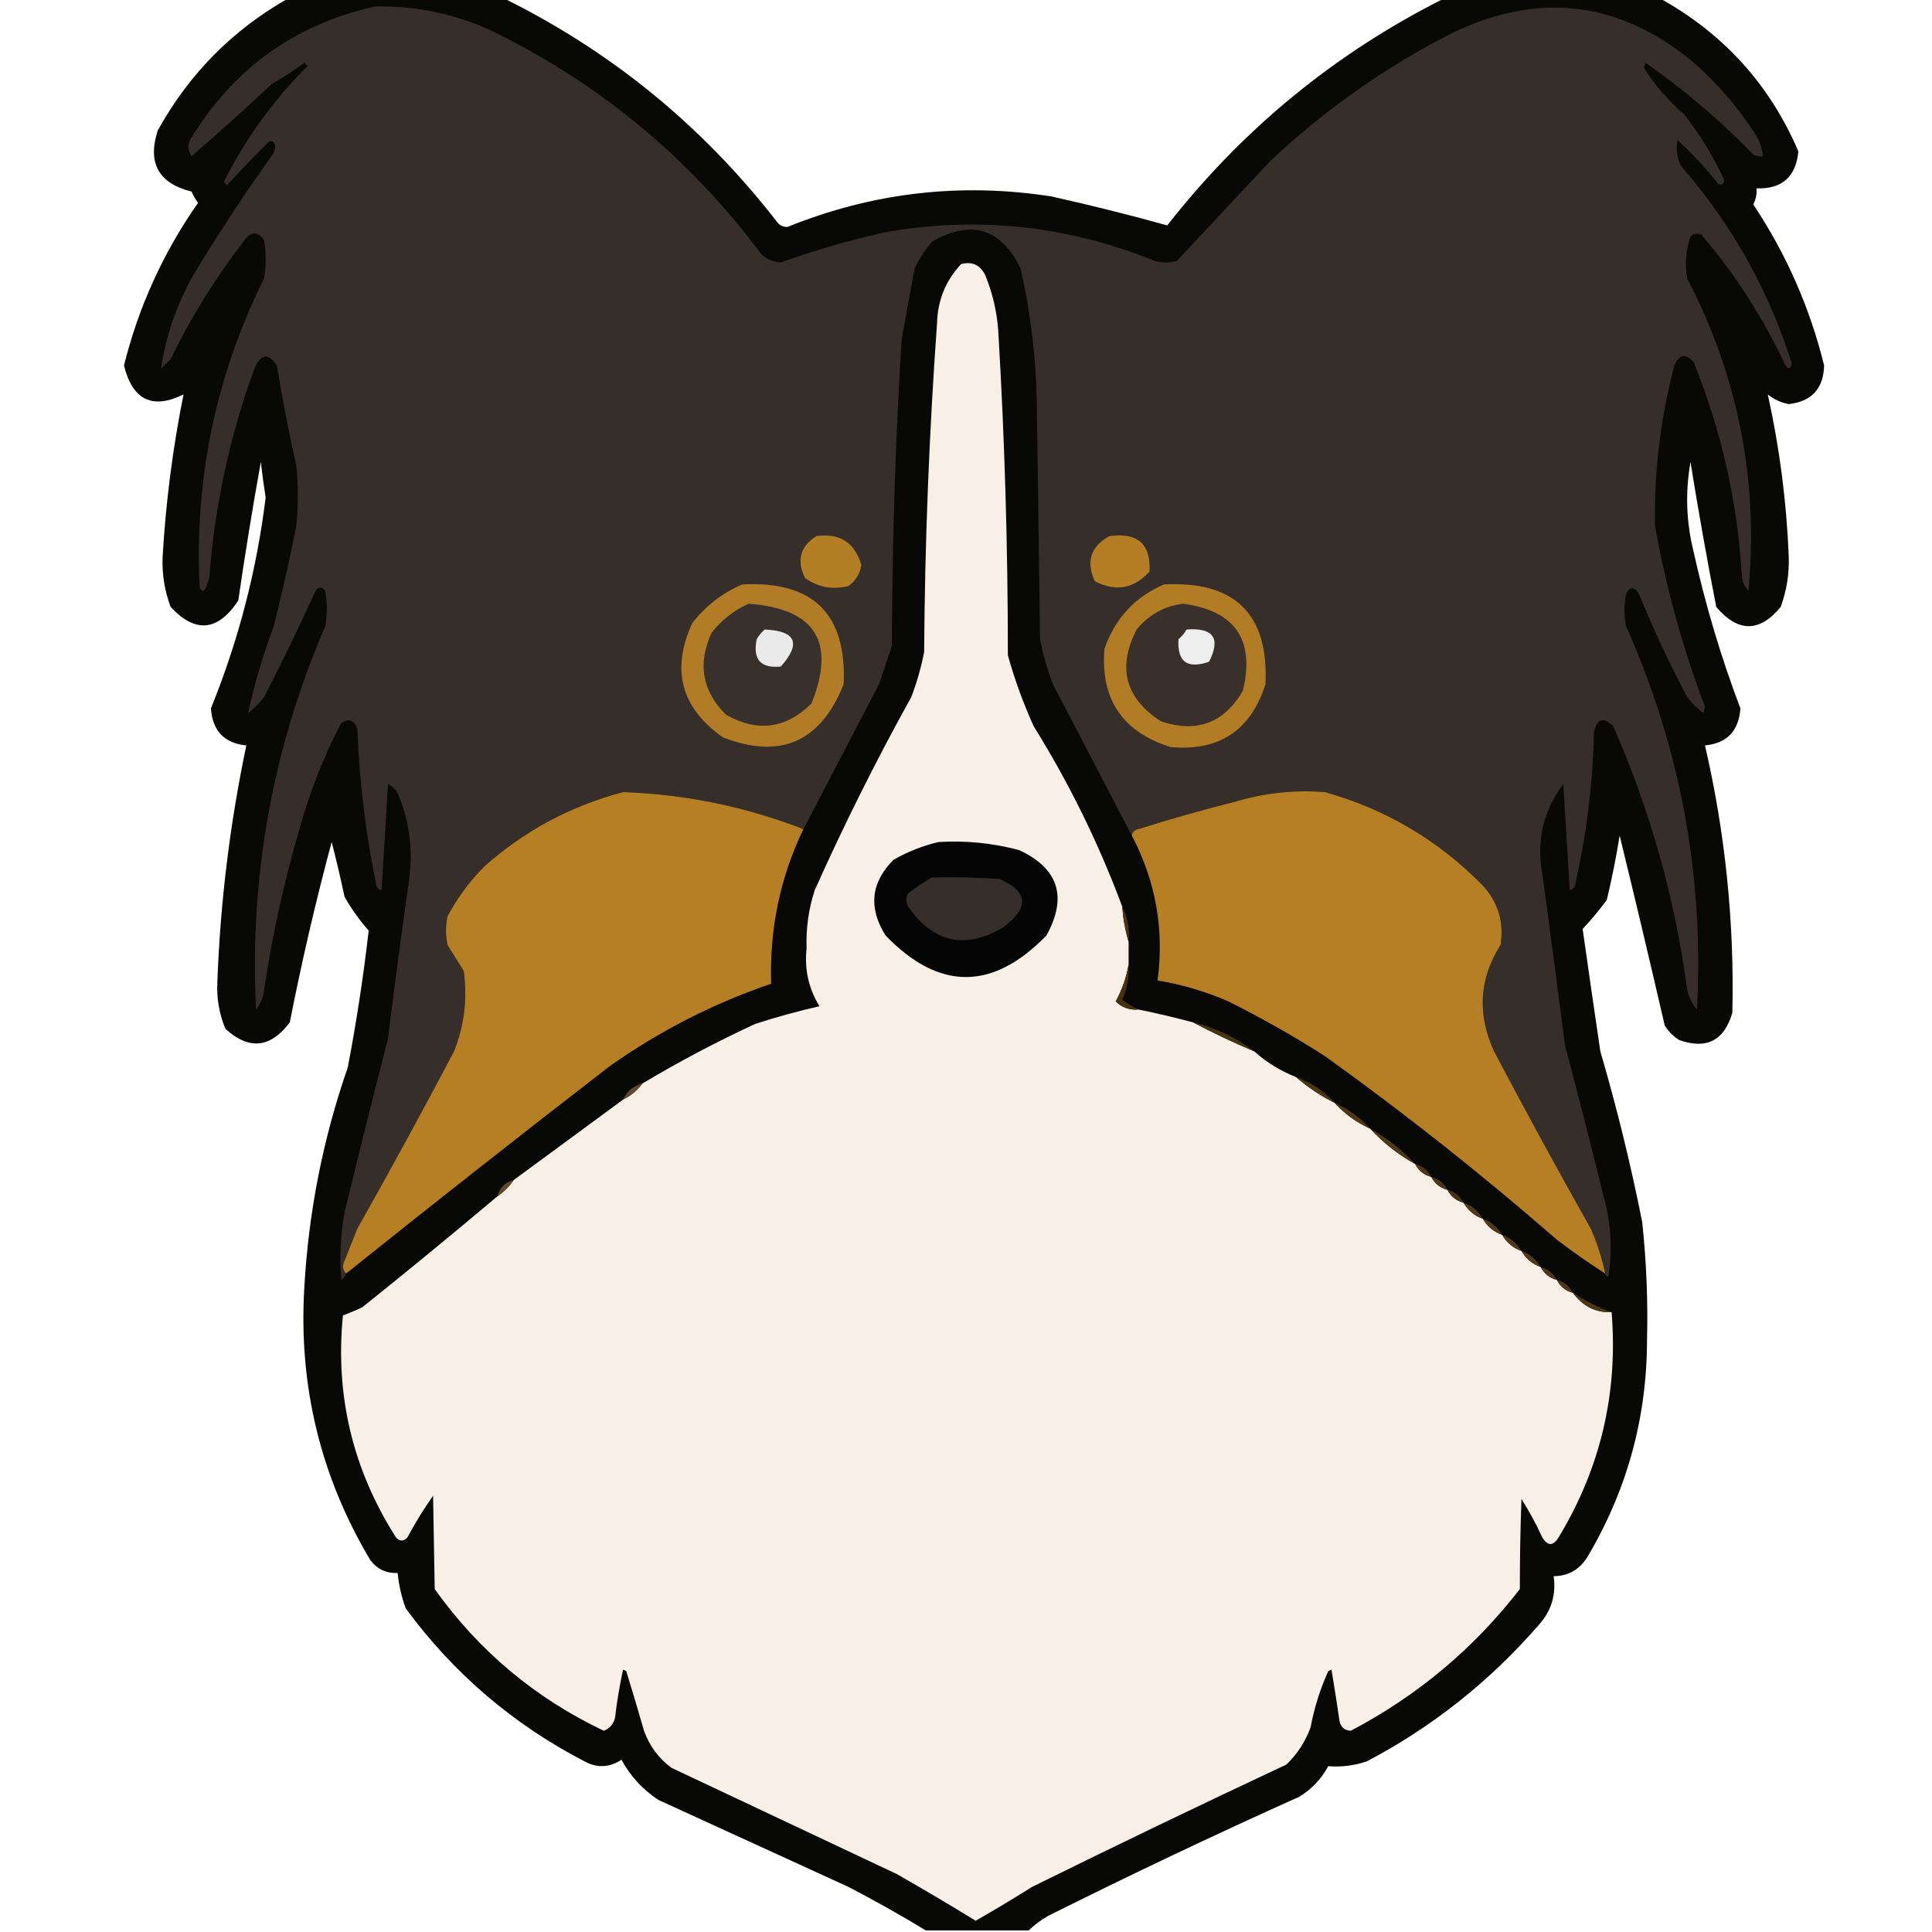 <?xml version="1.0" encoding="UTF-8"?>
<!DOCTYPE svg PUBLIC "-//W3C//DTD SVG 1.1//EN" "http://www.w3.org/Graphics/SVG/1.1/DTD/svg11.dtd">
<svg xmlns="http://www.w3.org/2000/svg" version="1.1" width="600px" height="600px" style="shape-rendering:geometricPrecision; text-rendering:geometricPrecision; image-rendering:optimizeQuality; fill-rule:evenodd; clip-rule:evenodd" xmlns:xlink="http://www.w3.org/1999/xlink">
<g><path style="opacity:0.969" fill="#020201" d="M 89.5,-0.5 C 111.833,-0.5 134.167,-0.5 156.5,-0.5C 189.829,15.978 217.995,38.978 241,68.5C 241.804,69.805 242.971,70.471 244.5,70.5C 270.982,59.788 298.316,56.621 326.5,61C 338.676,63.711 350.676,66.711 362.5,70C 385.976,40.01 414.643,16.51 448.5,-0.5C 470.833,-0.5 493.167,-0.5 515.5,-0.5C 535.286,10.45 549.62,26.284 558.5,47C 557.745,54.923 553.412,58.757 545.5,58.5C 545.643,60.262 545.309,61.929 544.5,63.5C 554.732,78.853 562.066,95.52 566.5,113.5C 566.297,120.702 562.63,124.702 555.5,125.5C 553.051,125.02 550.885,124.02 549,122.5C 552.632,138.884 554.798,155.55 555.5,172.5C 555.732,178.008 554.899,183.341 553,188.5C 546.435,196.447 539.768,196.447 533,188.5C 530.09,173.556 527.423,158.556 525,143.5C 523.335,152.872 523.669,162.205 526,171.5C 529.673,188.028 534.506,204.195 540.5,220C 539.995,227.003 536.328,230.836 529.5,231.5C 535.812,258.811 538.646,286.477 538,314.5C 535.489,323.167 529.989,326.001 521.5,323C 519.667,321.833 518.167,320.333 517,318.5C 512.465,298.828 507.798,279.161 503,259.5C 501.923,266.218 500.59,272.885 499,279.5C 496.659,282.671 494.159,285.671 491.5,288.5C 493.297,301.17 495.13,313.836 497,326.5C 502.119,343.974 506.452,361.641 510,379.5C 511.312,391.964 511.812,404.131 511.5,416C 511.483,440.24 505.316,462.74 493,483.5C 490.564,487.45 487.064,489.45 482.5,489.5C 483.31,495.208 481.81,500.208 478,504.5C 462.782,522.061 444.949,536.228 424.5,547C 420.513,548.341 416.513,548.841 412.5,548.5C 410.358,552.475 407.358,555.642 403.5,558C 377.258,569.787 351.258,582.121 325.5,595C 323.253,596.277 321.253,597.777 319.5,599.5C 308.833,599.5 298.167,599.5 287.5,599.5C 279.724,594.774 271.724,590.274 263.5,586C 243.833,577 224.167,568 204.5,559C 199.618,555.786 195.785,551.619 193,546.5C 189.304,548.96 185.471,549.127 181.5,547C 159.317,535.485 140.817,519.652 126,499.5C 124.69,495.93 123.857,492.263 123.5,488.5C 119.975,488.654 117.141,487.321 115,484.5C 99.538,458.547 92.705,430.381 94.5,400C 95.791,376.544 100.291,353.711 108,331.5C 110.698,317.416 112.865,303.249 114.5,289C 111.657,285.811 109.157,282.311 107,278.5C 105.793,272.799 104.46,267.132 103,261.5C 98.029,280.021 93.696,298.688 90,317.5C 83.985,325.517 77.319,326.184 70,319.5C 68.079,314.877 67.245,310.044 67.5,305C 68.409,280.228 71.409,255.728 76.5,231.5C 69.672,230.836 66.005,227.003 65.5,220C 74.06,198.926 79.727,177.093 82.5,154.5C 81.918,150.845 81.418,147.178 81,143.5C 78.421,157.799 76.088,172.133 74,186.5C 67.68,196.074 60.68,196.74 53,188.5C 51.117,183.509 50.284,178.342 50.5,173C 51.486,155.944 53.653,139.11 57,122.5C 47.328,127.25 41.161,124.25 38.5,113.5C 43.061,95.214 50.727,78.381 61.5,63C 60.707,61.915 60.04,60.748 59.5,59.5C 49.217,56.934 45.717,50.601 49,40.5C 58.691,22.977 72.191,9.31 89.5,-0.5 Z"/></g>
<g><path style="opacity:1" fill="#362e2b" d="M 498.5,395.5 C 497.513,390.704 496.013,386.037 494,381.5C 483.746,363.327 473.746,344.993 464,326.5C 458.696,314.942 459.363,303.942 466,293.5C 467.183,286.19 465.183,279.857 460,274.5C 446.376,260.768 430.209,251.268 411.5,246C 401.995,245.25 392.661,246.25 383.5,249C 373.413,251.529 363.413,254.363 353.5,257.5C 352.287,257.747 351.62,258.414 351.5,259.5C 343.378,243.926 335.211,228.259 327,212.5C 325.259,207.946 323.926,203.279 323,198.5C 322.667,174.167 322.333,149.833 322,125.5C 321.782,111.315 320.115,97.315 317,83.5C 310.93,70.887 301.763,68.054 289.5,75C 287.273,77.564 285.439,80.397 284,83.5C 282.662,90.843 281.329,98.176 280,105.5C 278.056,137.134 277.056,168.8 277,200.5C 275.667,204.5 274.333,208.5 273,212.5C 265.154,227.527 257.321,242.527 249.5,257.5C 231.493,250.499 212.826,246.665 193.5,246C 177.268,250.28 162.935,257.947 150.5,269C 145.896,273.603 142.062,278.77 139,284.5C 138.333,287.5 138.333,290.5 139,293.5C 140.667,296.167 142.333,298.833 144,301.5C 145.204,310.107 144.204,318.441 141,326.5C 131.269,344.962 121.269,363.295 111,381.5C 109.667,384.833 108.333,388.167 107,391.5C 106.235,393.066 106.402,394.399 107.5,395.5C 107.217,396.289 106.717,396.956 106,397.5C 105.413,390.465 105.746,383.465 107,376.5C 111.399,358.471 115.899,340.471 120.5,322.5C 122.526,306.15 124.693,289.817 127,273.5C 128.298,264.532 127.298,255.865 124,247.5C 123.363,245.697 122.197,244.364 120.5,243.5C 119.833,254.5 119.167,265.5 118.5,276.5C 117.914,276.291 117.414,275.957 117,275.5C 113.626,259.349 111.626,243.015 111,226.5C 110.121,223.654 108.454,222.987 106,224.5C 100.497,235.002 96.164,246.002 93,257.5C 88.184,273.911 84.518,290.578 82,307.5C 81.767,309.78 80.934,311.78 79.5,313.5C 77.469,272.156 84.636,232.49 101,194.5C 101.667,190.833 101.667,187.167 101,183.5C 100,182.167 99,182.167 98,183.5C 92.939,194.622 87.606,205.622 82,216.5C 80.553,218.403 78.886,220.07 77,221.5C 79.023,212.42 81.689,203.42 85,194.5C 87.591,184.213 89.924,173.879 92,163.5C 92.667,157.167 92.667,150.833 92,144.5C 89.677,134.229 87.677,123.895 86,113.5C 83.334,109.478 81.001,109.811 79,114.5C 71.332,135.507 66.665,157.174 65,179.5C 64.667,180.5 64.333,181.5 64,182.5C 63.333,183.833 62.667,183.833 62,182.5C 60.348,148.703 67.015,116.703 82,86.5C 82.667,82.5 82.667,78.5 82,74.5C 80,71.833 78,71.833 76,74.5C 67.081,85.994 59.414,98.327 53,111.5C 52,112.5 51,113.5 50,114.5C 51.509,104.309 54.842,94.642 60,85.5C 67.836,72.491 76.169,59.824 85,47.5C 85.167,46.833 85.333,46.167 85.5,45.5C 85.267,44.068 84.6,43.568 83.5,44C 79.043,48.446 74.709,52.946 70.5,57.5C 70.167,57.167 69.833,56.833 69.5,56.5C 76.23,43.103 84.897,31.103 95.5,20.5C 95.167,20.167 94.833,19.833 94.5,19.5C 91.302,21.863 87.968,24.03 84.5,26C 76.316,33.685 67.983,41.185 59.5,48.5C 58.369,46.925 58.203,45.259 59,43.5C 72.268,21.453 91.434,7.62 116.5,2C 128.632,1.76 140.299,4.093 151.5,9C 185.512,25.337 213.845,48.67 236.5,79C 238.209,80.545 240.209,81.378 242.5,81.5C 253.272,77.633 264.272,74.466 275.5,72C 304.017,67.121 331.683,70.121 358.5,81C 360.833,81.667 363.167,81.667 365.5,81C 375.111,70.719 384.777,60.386 394.5,50C 411.562,33.943 430.562,20.609 451.5,10C 478.162,-2.601 502.829,0.399 525.5,19C 533.121,25.614 539.621,33.114 545,41.5C 546.411,43.65 547.245,45.984 547.5,48.5C 546.448,48.65 545.448,48.483 544.5,48C 534.215,37.375 523.048,27.875 511,19.5C 510.833,20 510.667,20.5 510.5,21C 513.905,26.412 518.072,31.245 523,35.5C 527.976,41.816 532.143,48.65 535.5,56C 535.15,57.258 534.483,57.591 533.5,57C 529.701,52.199 525.534,47.699 521,43.5C 520.416,46.257 520.75,48.923 522,51.5C 537.744,69.474 549.244,89.974 556.5,113C 556.026,114.608 555.359,114.774 554.5,113.5C 547.608,98.792 538.941,85.292 528.5,73C 527.216,72.316 526.049,72.483 525,73.5C 523.543,77.741 523.209,82.075 524,86.5C 539.853,117.093 546.186,149.427 543,183.5C 541.956,182.377 541.29,181.044 541,179.5C 539.69,156.318 534.69,133.984 526,112.5C 523.478,109.674 521.478,110.007 520,113.5C 515.649,129.913 513.649,146.579 514,163.5C 517.438,182.646 522.604,201.313 529.5,219.5C 529.333,220.167 529.167,220.833 529,221.5C 527.114,220.07 525.447,218.403 524,216.5C 518.453,206.074 513.453,195.408 509,184.5C 507.488,182.043 506.154,182.043 505,184.5C 504.333,187.833 504.333,191.167 505,194.5C 521.896,232.457 529.23,272.124 527,313.5C 525.473,311.779 524.473,309.779 524,307.5C 520.184,279.057 512.518,251.724 501,225.5C 497.868,222.544 495.868,223.21 495,227.5C 494.654,243.723 492.654,259.723 489,275.5C 488.586,275.957 488.086,276.291 487.5,276.5C 486.833,265.5 486.167,254.5 485.5,243.5C 479.266,251.777 477.099,261.11 479,271.5C 481.415,289.152 483.748,306.818 486,324.5C 490.491,341.462 494.824,358.462 499,375.5C 500.424,382.491 500.59,389.491 499.5,396.5C 498.893,396.376 498.56,396.043 498.5,395.5 Z"/></g>
<g><path style="opacity:1" fill="#f8f0e7" d="M 348.5,281.5 C 348.808,285.36 349.475,289.026 350.5,292.5C 350.5,294.833 350.5,297.167 350.5,299.5C 349.85,303.455 348.517,307.288 346.5,311C 348.441,312.903 350.774,313.736 353.5,313.5C 359.09,314.646 364.756,315.979 370.5,317.5C 376.643,320.737 382.976,323.737 389.5,326.5C 393.323,329.916 397.657,332.582 402.5,334.5C 406.148,337.66 410.148,340.327 414.5,342.5C 417.601,345.933 421.268,348.6 425.5,350.5C 429.587,354.922 434.254,358.589 439.5,361.5C 440.585,363.587 442.251,364.92 444.5,365.5C 445.585,367.587 447.251,368.92 449.5,369.5C 450.585,371.587 452.251,372.92 454.5,373.5C 455.911,375.914 457.911,377.581 460.5,378.5C 461.911,380.914 463.911,382.581 466.5,383.5C 467.911,385.914 469.911,387.581 472.5,388.5C 473.911,390.914 475.911,392.581 478.5,393.5C 479.585,395.587 481.251,396.92 483.5,397.5C 484.585,399.587 486.251,400.92 488.5,401.5C 491.589,405.712 495.589,407.712 500.5,407.5C 502.541,432.668 497.041,456.001 484,477.5C 482.333,480.167 480.667,480.167 479,477.5C 477.088,473.34 474.921,469.34 472.5,465.5C 472.163,474.805 471.996,484.138 472,493.5C 457.695,511.971 440.195,526.637 419.5,537.5C 417.575,537.41 416.408,536.41 416,534.5C 415.232,529.154 414.399,523.821 413.5,518.5C 413.167,518.667 412.833,518.833 412.5,519C 409.985,524.541 408.152,530.375 407,536.5C 405.371,540.931 402.871,544.764 399.5,548C 373.076,560.378 346.742,573.045 320.5,586C 314.733,589.632 308.9,593.132 303,596.5C 294.932,591.547 286.765,586.714 278.5,582C 255.136,570.984 231.803,559.984 208.5,549C 204.509,546.011 201.676,542.178 200,537.5C 198.219,531.305 196.386,525.139 194.5,519C 194.167,518.833 193.833,518.667 193.5,518.5C 192.422,523.455 191.589,528.455 191,533.5C 190.519,535.478 189.353,536.811 187.5,537.5C 166.22,527.39 148.72,512.724 135,493.5C 134.855,483.796 134.689,474.13 134.5,464.5C 131.597,468.63 128.93,472.963 126.5,477.5C 125.349,478.731 124.183,478.731 123,477.5C 109.545,456.392 104.045,433.392 106.5,408.5C 108.541,407.764 110.541,406.931 112.5,406C 126.665,394.666 140.665,383.166 154.5,371.5C 156.5,370.167 158.167,368.5 159.5,366.5C 170.815,358.191 182.148,349.858 193.5,341.5C 195.909,340.299 197.909,338.633 199.5,336.5C 210.777,329.753 222.444,323.586 234.5,318C 241.127,315.845 247.793,314.012 254.5,312.5C 251.117,307.013 249.783,301.013 250.5,294.5C 250.274,288.348 251.107,282.348 253,276.5C 262.157,256.03 272.157,236.03 283,216.5C 284.741,211.946 286.074,207.279 287,202.5C 287.224,168.452 288.557,134.452 291,100.5C 291.17,93.308 293.67,87.141 298.5,82C 301.917,81.124 304.417,82.291 306,85.5C 308.222,90.942 309.556,96.608 310,102.5C 312.009,136.132 313.009,169.798 313,203.5C 315.103,211.04 317.77,218.373 321,225.5C 332.042,243.25 341.208,261.917 348.5,281.5 Z"/></g>
<g><path style="opacity:1" fill="#b47e25" d="M 253.5,166.5 C 260.816,165.486 265.483,168.486 267.5,175.5C 267.06,178.214 265.726,180.38 263.5,182C 258.525,183.226 254.025,182.393 250,179.5C 247.348,174.039 248.514,169.706 253.5,166.5 Z"/></g>
<g><path style="opacity:1" fill="#b57e25" d="M 344.5,166.5 C 353.259,165.261 357.426,168.928 357,177.5C 352.126,182.858 346.46,183.858 340,180.5C 337.214,174.414 338.714,169.747 344.5,166.5 Z"/></g>
<g><path style="opacity:1" fill="#b17c25" d="M 230.5,181.5 C 252.489,180.323 262.989,190.656 262,212.5C 254.875,230.425 242.375,235.925 224.5,229C 211.492,219.813 208.325,207.98 215,193.5C 219.184,188.14 224.351,184.14 230.5,181.5 Z"/></g>
<g><path style="opacity:1" fill="#b27c25" d="M 361.5,181.5 C 383.539,180.374 394.039,190.707 393,212.5C 388.425,226.875 378.592,233.375 363.5,232C 348.567,227.307 341.734,217.14 343,201.5C 346.291,192.047 352.458,185.38 361.5,181.5 Z"/></g>
<g><path style="opacity:1" fill="#38302c" d="M 232.5,187.5 C 253.198,189.016 259.698,199.349 252,218.5C 244.083,226.306 235.25,227.473 225.5,222C 218.06,214.62 216.56,206.12 221,196.5C 224.134,192.524 227.967,189.524 232.5,187.5 Z"/></g>
<g><path style="opacity:1" fill="#39302c" d="M 367.5,187.5 C 383.601,189.703 389.768,198.703 386,214.5C 380.144,224.565 371.644,227.732 360.5,224C 349.421,216.762 346.921,207.262 353,195.5C 356.864,190.823 361.698,188.156 367.5,187.5 Z"/></g>
<g><path style="opacity:1" fill="#eaeaea" d="M 237.5,195.5 C 247.216,195.946 248.882,199.779 242.5,207C 236.219,207.635 233.719,204.801 235,198.5C 235.698,197.309 236.531,196.309 237.5,195.5 Z"/></g>
<g><path style="opacity:1" fill="#eeeeee" d="M 368.5,195.5 C 376.841,194.873 379.175,198.207 375.5,205.5C 368.708,207.862 365.541,205.528 366,198.5C 367.045,197.627 367.878,196.627 368.5,195.5 Z"/></g>
<g><path style="opacity:1" fill="#b77f24" d="M 249.5,257.5 C 242.275,272.53 238.942,288.53 239.5,305.5C 221.637,311.599 204.97,320.099 189.5,331C 161.955,352.267 134.621,373.767 107.5,395.5C 106.402,394.399 106.235,393.066 107,391.5C 108.333,388.167 109.667,384.833 111,381.5C 121.269,363.295 131.269,344.962 141,326.5C 144.204,318.441 145.204,310.107 144,301.5C 142.333,298.833 140.667,296.167 139,293.5C 138.333,290.5 138.333,287.5 139,284.5C 142.062,278.77 145.896,273.603 150.5,269C 162.935,257.947 177.268,250.28 193.5,246C 212.826,246.665 231.493,250.499 249.5,257.5 Z"/></g>
<g><path style="opacity:1" fill="#b77f24" d="M 498.5,395.5 C 493.398,392.245 488.398,388.745 483.5,385C 460.363,364.858 436.363,345.858 411.5,328C 401.825,321.827 391.825,316.16 381.5,311C 374.426,307.92 367.093,305.753 359.5,304.5C 361.596,288.614 358.93,273.614 351.5,259.5C 351.62,258.414 352.287,257.747 353.5,257.5C 363.413,254.363 373.413,251.529 383.5,249C 392.661,246.25 401.995,245.25 411.5,246C 430.209,251.268 446.376,260.768 460,274.5C 465.183,279.857 467.183,286.19 466,293.5C 459.363,303.942 458.696,314.942 464,326.5C 473.746,344.993 483.746,363.327 494,381.5C 496.013,386.037 497.513,390.704 498.5,395.5 Z"/></g>
<g><path style="opacity:1" fill="#060505" d="M 291.5,261.5 C 299.983,260.989 308.316,261.822 316.5,264C 328.734,269.705 331.568,278.538 325,290.5C 308.273,307.739 291.606,307.739 275,290.5C 269.623,281.897 270.456,274.064 277.5,267C 282.017,264.445 286.684,262.612 291.5,261.5 Z"/></g>
<g><path style="opacity:1" fill="#362e2b" d="M 289.5,272.5 C 296.508,272.334 303.508,272.5 310.5,273C 319.361,276.963 319.694,281.963 311.5,288C 299.707,294.962 289.874,292.795 282,281.5C 281.333,280.167 281.333,278.833 282,277.5C 284.426,275.548 286.926,273.881 289.5,272.5 Z"/></g>
<g><path style="opacity:1" fill="#483311" d="M 348.5,281.5 C 350.217,284.845 350.884,288.511 350.5,292.5C 349.475,289.026 348.808,285.36 348.5,281.5 Z"/></g>
<g><path style="opacity:1" fill="#46310f" d="M 350.5,299.5 C 350.761,303.342 350.094,307.009 348.5,310.5C 350.145,311.696 351.811,312.696 353.5,313.5C 350.774,313.736 348.441,312.903 346.5,311C 348.517,307.288 349.85,303.455 350.5,299.5 Z"/></g>
<g><path style="opacity:1" fill="#483311" d="M 370.5,317.5 C 377.529,319.182 383.862,322.182 389.5,326.5C 382.976,323.737 376.643,320.737 370.5,317.5 Z"/></g>
<g><path style="opacity:1" fill="#4b3614" d="M 402.5,334.5 C 407.197,336.178 411.197,338.844 414.5,342.5C 410.148,340.327 406.148,337.66 402.5,334.5 Z"/></g>
<g><path style="opacity:1" fill="#604829" d="M 199.5,336.5 C 197.909,338.633 195.909,340.299 193.5,341.5C 194.638,338.914 196.638,337.247 199.5,336.5 Z"/></g>
<g><path style="opacity:1" fill="#4d3716" d="M 414.5,342.5 C 418.732,344.4 422.399,347.067 425.5,350.5C 421.268,348.6 417.601,345.933 414.5,342.5 Z"/></g>
<g><path style="opacity:1" fill="#4d3817" d="M 425.5,350.5 C 430.746,353.411 435.413,357.078 439.5,361.5C 434.254,358.589 429.587,354.922 425.5,350.5 Z"/></g>
<g><path style="opacity:1" fill="#4d3716" d="M 439.5,361.5 C 441.749,362.08 443.415,363.413 444.5,365.5C 442.251,364.92 440.585,363.587 439.5,361.5 Z"/></g>
<g><path style="opacity:1" fill="#4d3716" d="M 444.5,365.5 C 446.749,366.08 448.415,367.413 449.5,369.5C 447.251,368.92 445.585,367.587 444.5,365.5 Z"/></g>
<g><path style="opacity:1" fill="#614a2a" d="M 159.5,366.5 C 158.167,368.5 156.5,370.167 154.5,371.5C 155.167,368.833 156.833,367.167 159.5,366.5 Z"/></g>
<g><path style="opacity:1" fill="#4a3513" d="M 449.5,369.5 C 451.749,370.08 453.415,371.413 454.5,373.5C 452.251,372.92 450.585,371.587 449.5,369.5 Z"/></g>
<g><path style="opacity:1" fill="#503a19" d="M 454.5,373.5 C 457.089,374.419 459.089,376.086 460.5,378.5C 457.911,377.581 455.911,375.914 454.5,373.5 Z"/></g>
<g><path style="opacity:1" fill="#503a19" d="M 460.5,378.5 C 463.089,379.419 465.089,381.086 466.5,383.5C 463.911,382.581 461.911,380.914 460.5,378.5 Z"/></g>
<g><path style="opacity:1" fill="#503a19" d="M 466.5,383.5 C 469.089,384.419 471.089,386.086 472.5,388.5C 469.911,387.581 467.911,385.914 466.5,383.5 Z"/></g>
<g><path style="opacity:1" fill="#503a19" d="M 472.5,388.5 C 475.089,389.419 477.089,391.086 478.5,393.5C 475.911,392.581 473.911,390.914 472.5,388.5 Z"/></g>
<g><path style="opacity:1" fill="#4d3716" d="M 478.5,393.5 C 480.749,394.08 482.415,395.413 483.5,397.5C 481.251,396.92 479.585,395.587 478.5,393.5 Z"/></g>
<g><path style="opacity:1" fill="#4d3716" d="M 483.5,397.5 C 485.749,398.08 487.415,399.413 488.5,401.5C 486.251,400.92 484.585,399.587 483.5,397.5 Z"/></g>
<g><path style="opacity:1" fill="#4b3615" d="M 488.5,401.5 C 492.306,403.993 496.306,405.993 500.5,407.5C 495.589,407.712 491.589,405.712 488.5,401.5 Z"/></g>
</svg>
